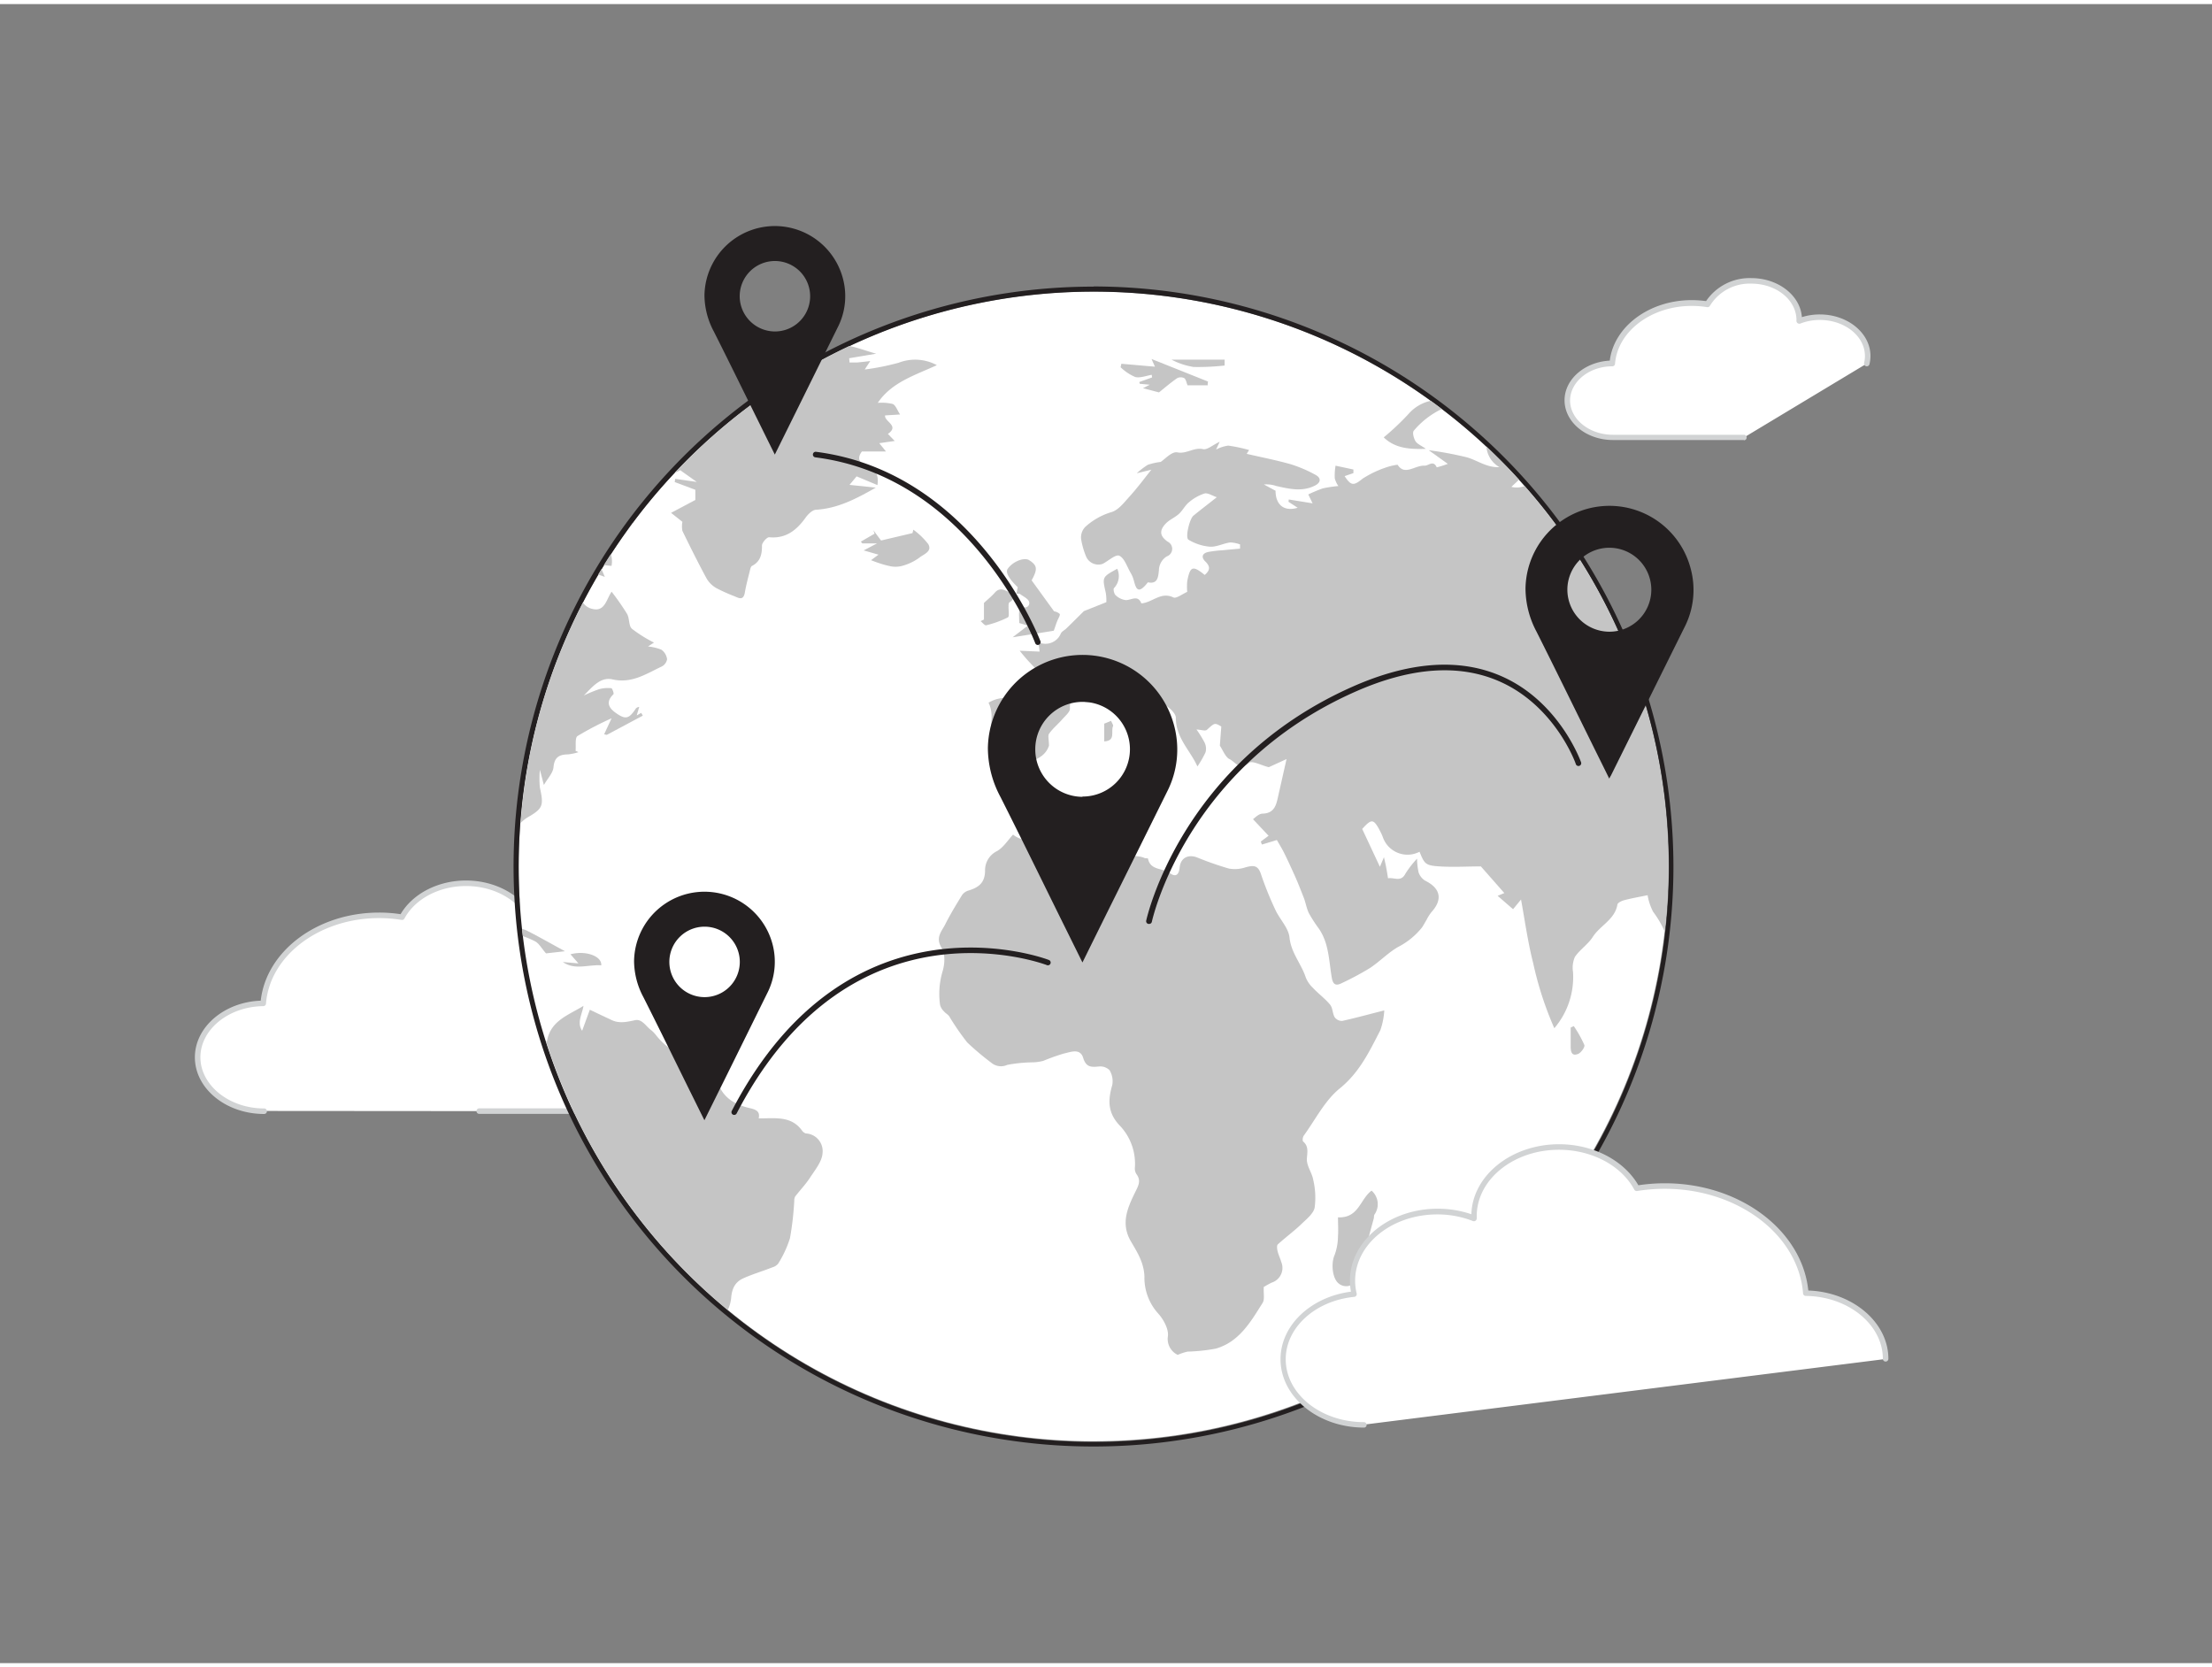 <svg xmlns="http://www.w3.org/2000/svg" viewBox="0 0 400 300" width="406" height="306" class="illustration styles_illustrationTablet__1DWOa"><rect x="0" y="0" width="400" height="300" fill="#808080" stroke="none"/><g id="_131_world_connection_flatline" data-name="#131_world_connection_flatline"><path d="M86.66,200.18h26.58c6.64,0,12-4.37,12-9.75,0-5-4.61-9.09-10.55-9.68a8.65,8.65,0,0,0,.24-2c0-5.66-5.65-10.24-12.62-10.24a15.05,15.05,0,0,0-5.45,1c0-.11,0-.23,0-.34,0-5.66-5.65-10.24-12.62-10.24-5.17,0-9.61,2.52-11.56,6.13a25.89,25.89,0,0,0-4.17-.33c-11.13,0-20.23,7-20.93,15.92-6.56.07-11.86,4.4-11.86,9.75s5.39,9.75,12,9.75" fill="#fff"></path><path d="M113.24,200.68H86.66a.5.5,0,0,1,0-1h26.58c6.35,0,11.52-4.15,11.52-9.25,0-4.66-4.34-8.61-10.1-9.18a.47.47,0,0,1-.36-.21.52.52,0,0,1-.08-.4,8.11,8.11,0,0,0,.23-1.87c0-5.37-5.44-9.74-12.12-9.74a14.46,14.46,0,0,0-5.27,1,.49.49,0,0,1-.47-.06.52.52,0,0,1-.21-.43v-.16a.92.92,0,0,0,0-.16c0-5.37-5.43-9.74-12.12-9.74-4.83,0-9.19,2.3-11.12,5.87a.5.5,0,0,1-.52.26,25.36,25.36,0,0,0-4.09-.33c-10.78,0-19.75,6.79-20.43,15.46a.49.49,0,0,1-.49.46c-6.27.07-11.37,4.22-11.37,9.25s5.17,9.25,11.53,9.25a.5.5,0,0,1,0,1c-6.91,0-12.53-4.6-12.53-10.25,0-5.46,5.3-10,11.91-10.24,1-9,10.27-15.93,21.38-15.93a25.54,25.54,0,0,1,3.91.29c2.18-3.71,6.77-6.09,11.82-6.09,7.09,0,12.88,4.62,13.12,10.36a15.66,15.66,0,0,1,4.93-.79c7.23,0,13.12,4.82,13.12,10.74a9.11,9.11,0,0,1-.14,1.55c6,.82,10.45,5.08,10.45,10.11C125.76,196.08,120.14,200.68,113.24,200.68Z" fill="#d1d3d4"></path><circle cx="197.74" cy="155.93" r="103.95" fill="#fff"></circle><path d="M197.74,52a104,104,0,1,1-103.95,104,104,104,0,0,1,104-104m0-.91A104.87,104.87,0,1,0,302.61,155.93,105,105,0,0,0,197.74,51.06Z" fill="#231f20"></path><path d="M275.69,87.15a4,4,0,0,1-2.39.15L274.69,86c-1.88-2.07-3.86-4.06-5.9-6a4.68,4.68,0,0,0,2.35,3.73c-2.2.13-3.91-1.18-5.83-1.76a64.1,64.1,0,0,0-6.95-1.3l3.45,2.47a17.94,17.94,0,0,1-2,.63c-.64-1.39-1.48-.26-2.23-.3-1.7-.1-3.56,1.89-4.85-.17a10.13,10.13,0,0,0-1.79.39,19,19,0,0,0-4.53,2.12c-1.56,1.26-2.05,1.4-3.26-.45l1.59-.55,0-.65-3.23-.69a10.94,10.94,0,0,0-.14,2.31,4.49,4.49,0,0,0,.65,1.37,22.45,22.45,0,0,0-2.83.43,25.14,25.14,0,0,0-2.61,1.09l.78,1.61-4.31-.7L233,90l1.66,1.08c-2.48.74-4-.55-4-3.08l-2.11-1.13a5.42,5.42,0,0,1,2.23.27c2.33.52,4.69,1.1,7-.07,1.18-.6,1.12-1.45,0-2a24,24,0,0,0-4.34-1.85c-2.63-.75-5.32-1.27-8-1.89.13-.2.28-.45.44-.69a27.82,27.82,0,0,0-3.77-.8,6.6,6.6,0,0,0-2.21.72c.22-.46.35-.76.66-1.42-1.26.59-2.27,1.51-3,1.34-1.67-.38-3,.92-4.67.58-1-.19-2.28,1.27-3,1.73a12,12,0,0,0-2.33.52,14.29,14.29,0,0,0-2,1.53l2.64-.64c-1.19,1.48-2.47,3.22-3.91,4.81-1,1.1-2.06,2.52-3.35,2.87a12.12,12.12,0,0,0-4.73,2.7,2.77,2.77,0,0,0-.72,2.09,14,14,0,0,0,.91,3.22,2.4,2.4,0,0,0,3,1.33c1-.51,2.34-1.76,3-1.47.93.43,1.38,1.93,2,3,.13.22.24.45.35.67.59,1.23.52,4.12,2.82,1.14,1.86.4,1.87-1.12,2-2.16A3,3,0,0,1,211,99.87a1.44,1.44,0,0,0,.17-2.65c-1.43-1-1.59-2-.36-3.29.66-.7,1.65-1.08,2.37-1.74s1.11-1.54,1.83-2.11a8.13,8.13,0,0,1,2.8-1.58c.59-.16,1.37.39,2.23.67-1.7,1.34-3,2.33-4.23,3.34-.7.56-1.53,4-.89,4.35a9,9,0,0,0,3.87,1.26c1.2.07,2.43-.6,3.66-.77a5.59,5.59,0,0,1,1.79.36l0,.76c-1.08.1-2.15.19-3.22.3a19.21,19.21,0,0,0-2.53.3c-1.15.25-1.3,1-.5,1.75,1,1,.72,1.65-.14,2.41-2.17-1.77-2.65-1.59-3.16,1.15a10.18,10.18,0,0,0,0,1.91c-.88.38-2,1.26-2.51,1-2.27-1.09-3.78.93-5.79,1.08-.61-1.58-1.75-.61-2.79-.59a3.24,3.24,0,0,1-1.86-.89c-.28-.24-.47-1.1-.29-1.29a3.14,3.14,0,0,0,.58-3.49c-2.74,1.5-2.72,1.5-2.08,4.3a7.86,7.86,0,0,1,.11,1.74l-4.06,1.62c-1.3,1.29-2.23,2.22-3.17,3.13-.33.33-.83.54-1,.92a3,3,0,0,1-4.05,1.57c.07.56.14,1.1.21,1.7l-3.6-.16a35.32,35.32,0,0,0,3.37,3.7c1.44,1.65.26,3.41,0,5.09-3,.24-6.06-1.16-9,.61,1.66,3.38-1.12,6.89.88,10.2l2-.24c.5.66.94,1.24,1.18,1.57,3-.71,6-1.14,6.87-3.76,0-1-.23-1.76,0-2.14.7-1,1.64-1.75,2.42-2.65.53-.61,1.4-1.31,1.37-1.93-.1-1.95,1.07-1.84,2.14-1.41a2.28,2.28,0,0,0,2.8-.5,17.85,17.85,0,0,1,2.14-1.46c.51.65,1,1.35,1.58,2a20.64,20.64,0,0,0,3,3.24c2,1.43,4.3,2.48,3.46,5.67L210,133l-.65-2.28,2.25,1c-.07-.37,0-.63-.14-.69-1.33-.88-2.13-2.46-3.86-2.84a2.73,2.73,0,0,1-1.24-1.09c-.51-.67-.84-1.48-1.37-2.13-1.33-1.61-1.09-2.47.73-3a5.28,5.28,0,0,0,.62,1.16c.2.22.82.2.87.39.48,1.81,2,2.35,3.42,3.19.86.53,2,1.55,2,2.35,0,3.66,2.62,5.9,3.9,8.8a17.88,17.88,0,0,0,1.48-2.59,2.55,2.55,0,0,0-.18-1.73,20.27,20.27,0,0,0-1.47-2.37c.83.05,1.59.32,1.88.07,1.42-1.28,1.38-1.32,2.61-.61-.1,1.34-.19,2.47-.26,3.47.55.82,1,2.07,1.76,2.44,1,.45,1.81,2.17,3.51.67.53-.47,2.32.48,3.53.77a.33.33,0,0,0,.18-.05l3.08-1.41c-.64,2.82-1.14,5.06-1.65,7.3-.33,1.44-.88,2.52-2.69,2.57-.7,0-1.38.77-1.73,1l2.82,3L228,151.43c.06.19.12.37.19.55l2.71-.82c.37.66.89,1.48,1.32,2.35.73,1.47,1.42,3,2.08,4.47.53,1.21,1,2.44,1.49,3.68.34.9.48,1.88.9,2.73a25,25,0,0,0,1.8,2.79c1.86,2.7,1.81,5.89,2.35,8.93.19,1.07.65,1.47,1.64,1a52.78,52.78,0,0,0,5.2-2.77c1.77-1.16,3.26-2.74,5.08-3.81a13.24,13.24,0,0,0,4.36-3.53c.31-.44.55-.93.84-1.39a8.06,8.06,0,0,1,.88-1.4c2.09-2.3,1.66-4.33-1.13-5.7a2.8,2.8,0,0,1-1.19-1.52,12.1,12.1,0,0,1-.27-2.46,17.87,17.87,0,0,0-2.11,2.72c-.8,1.59-2.08.62-3.14.83-.11-.66-.21-1.33-.34-2-.08-.43-.18-.86-.4-1.81l-.73,1.73-3.2-6.84c1.71-1.91,2.07-1.87,3.27.45a8.81,8.81,0,0,1,.45,1,4.72,4.72,0,0,0,6.65,2.67c.89,2.21,1.07,2.49,3.6,2.65s5.18,0,7.49,0l4.24,4.82-1.21.5,2.79,2.42,1.44-1.75c.65,3.51,1.2,7.58,2.21,11.55a61.8,61.8,0,0,0,3.81,11.72A14.21,14.21,0,0,0,284.45,175a4.87,4.87,0,0,1,.34-2.7c.9-1.33,2.37-2.27,3.23-3.61,1.33-2.08,4-3.14,4.46-5.86.06-.35.81-.69,1.3-.81,1.35-.35,2.74-.59,4.16-.88a10,10,0,0,0,1,3,17.16,17.16,0,0,1,2.09,3.59,104,104,0,0,0-25.34-80.58Z" fill="#c5c5c5"></path><path d="M131.61,236.13a6.46,6.46,0,0,0,.6-2.09c.13-1.76.71-2.94,2.17-3.61,1.71-.78,3.53-1.3,5.29-2a2.06,2.06,0,0,0,1.05-.67,19.86,19.86,0,0,0,2.13-4.59,54.84,54.84,0,0,0,.78-6.8,1.67,1.67,0,0,1,.15-.73c.9-1.17,1.94-2.25,2.74-3.49s2.14-2.86,2.22-4.35a3.2,3.2,0,0,0-3-3.58,1.28,1.28,0,0,1-.73-.55c-2-2.74-5-2.13-7.81-2.18.25-1.18-.35-1.56-1.58-1.84-2.86-.66-5.15-2-6-5.23-.87-3.41-2.55-4.36-6.11-4.56a6.57,6.57,0,0,1-2.9-1.4,13.08,13.08,0,0,1-1.86-1.86,6.62,6.62,0,0,0-.92-1c-1-.68-1.69-2.14-3-1.86s-2.78.65-4.17,0-2.51-1.18-4-1.89l-1.39,3.8c-1-1.49,0-2.95.24-4.5-2.77,1.71-6,2.68-6.61,6.46l-.18-.11A104,104,0,0,0,131.61,236.13Z" fill="#c5c5c5"></path><path d="M110.75,122.11c3.49.8,6.09-1,8.88-2.31a1.82,1.82,0,0,0,1-1.33,2.53,2.53,0,0,0-1-1.71,8.54,8.54,0,0,0-2.45-.6c.42-.27.9-.59,1.09-.7a24.29,24.29,0,0,1-4-2.5c-.61-.55-.41-1.89-.88-2.7a46.23,46.23,0,0,0-2.79-4c-.94,1.31-1.19,3.68-3.47,3.11a2.72,2.72,0,0,1-1.72-1.16,103.27,103.27,0,0,0-11.27,39.89,6.05,6.05,0,0,1,1.21-1c2.84-1.63,3-2.14,2.28-5.42a16,16,0,0,1,0-3.21c.3,1.11.51,1.92.72,2.74.68-1.19,1.65-2.17,1.74-3.22.17-1.87,1.1-2.29,2.68-2.32a9.17,9.17,0,0,0,1.84-.4l-.53-.24c.1-.93-.14-2.35.36-2.68a57.45,57.45,0,0,1,6.15-3.2l-1.34,2.89.47.11,6.52-3.48c-.1-.17-.19-.34-.29-.5l-.81.46.45-1.53a.83.83,0,0,0-.7.42c-1.18,1.75-1.81,1.89-3.57.63-1.31-.94-1.79-2-.39-3.35.13-.12-.21-1.07-.38-1.09a6,6,0,0,0-2.19.17,26,26,0,0,0-2.79,1.15C107,123.63,108.51,121.6,110.75,122.11Z" fill="#c5c5c5"></path><path d="M200.64,192.78a3.84,3.84,0,0,1,.49,2.7c-.81,2.76-.83,5.07,1.42,7.38a10,10,0,0,1,2.67,7.61,1.82,1.82,0,0,0,.27,1.08c.92,1.23.36,2.12-.25,3.37-1.34,2.76-2.63,5.59-.73,8.83,1.12,1.91,2.35,3.81,2.44,6.34a9.63,9.63,0,0,0,2.39,6.58c1,1.08,2,2.84,1.86,4.18a3.19,3.19,0,0,0,1.77,3.41,9.42,9.42,0,0,1,1.78-.59,33,33,0,0,0,5.11-.54c4.23-1.22,6.31-4.85,8.46-8.27.4-.63.14-1.67.21-2.88.25-.14.83-.5,1.44-.79a2.79,2.79,0,0,0,1.71-3.76c-.19-.66-.51-1.29-.67-2-.09-.37-.14-1,.06-1.15,1.41-1.29,3-2.44,4.34-3.75.9-.86,2.09-1.81,2.32-2.89a13.91,13.91,0,0,0-.25-5c-.18-1.11-.92-2.13-1.12-3.25s.59-2.63-.71-3.71c-.16-.13-.08-.8.11-1.06,2.11-2.91,3.81-6.35,6.51-8.54,3.58-2.9,5.37-6.71,7.34-10.53a13,13,0,0,0,.71-3.58c-2.73.69-5.15,1.36-7.6,1.9a1.63,1.63,0,0,1-1.36-.65c-.41-.69-.35-1.7-.84-2.29-.89-1.09-2.08-1.94-3.07-3a5.44,5.44,0,0,1-1.32-1.9c-.81-2.48-2.66-4.45-2.95-7.26-.18-1.73-1.77-3.28-2.56-5a61.4,61.4,0,0,1-2.63-6.53c-.55-1.63-1.47-1.49-2.77-1.14a6,6,0,0,1-3,.22,56,56,0,0,1-5.72-2c-1.68-.64-3,.09-3.18,1.79-.11,1.23-.64,1.9-1.82,1s-3.49-.4-3.91-2.6c0-.08-.45,0-.65-.11-1.78-.77-4.2.21-5.2-1.68.49-1.43.89-2.63,1.33-3.94a15.29,15.29,0,0,0-2.47-.34c-2.16.08-4.32.15-6.45.44a18.13,18.13,0,0,0-4.46,1.18c-2.27.93-4.46,1.76-6.5.12-1,1.1-1.8,2.38-2.93,3a3.84,3.84,0,0,0-2.13,3.47c0,2.29-1.2,3.09-3,3.65a2.16,2.16,0,0,0-1.15.8c-1.07,1.74-2.14,3.49-3.06,5.32-.64,1.28-1.82,2.37-.64,4.25.69,1.08.57,3,.13,4.37A14.21,14.21,0,0,0,170,181a2.55,2.55,0,0,0,.73,1.18c.27.32.69.53.92.86a45,45,0,0,0,3.26,4.73,49.15,49.15,0,0,0,4.32,3.64,2.73,2.73,0,0,0,2.92.41,26.11,26.11,0,0,1,4.71-.46,8.42,8.42,0,0,0,1.81-.27,38.22,38.22,0,0,1,3.67-1.31c1.25-.27,3-1.06,3.55.82.53,1.7,1.49,1.64,2.85,1.51A2.39,2.39,0,0,1,200.64,192.78Z" fill="#c5c5c5"></path><path d="M122,84.76a4.81,4.81,0,0,0,1-.48l3,2.13-3.9-.56-.09.58,3.73,1.4v1.84L121.35,92l2.05,1.62a4.4,4.4,0,0,0,0,1.64c1.41,2.9,2.85,5.79,4.38,8.62a4.87,4.87,0,0,0,1.78,1.74,30.82,30.82,0,0,0,3.26,1.46c.84.37,1.62.79,1.87-.67s.62-2.75.95-4.12c.06-.25.15-.6.34-.69,1.54-.8,1.82-2.1,1.81-3.7,0-.52.9-1.53,1.31-1.49,3,.28,4.93-1.26,6.56-3.52.45-.63,1.21-1.4,1.87-1.45,4-.24,7.31-2,10.84-4l-4.75-.5,1.28-1.54,3.77,1.58c.28-2-.42-2.88-1.87-3.45-1.62-.63-1.78-1.5-.94-2.63h4.35L159,79.4l2.79-.4-1.23-1.28c2.17-1.48-.68-2.22-.51-3.34l2.71-.17c-.5-.75-.77-1.65-1.33-1.9a8.63,8.63,0,0,0-2.7-.2c2.51-3.75,6.77-5,10.68-6.82a8.27,8.27,0,0,0-6.89-.44,44.54,44.54,0,0,1-6.15,1.23l1-1.53c-.8.09-1.6.19-2.41.26-.44,0-.89,0-1.34,0l-.06-.77,4.89-.82c-1.66-.45-3.25-1.08-4.85-1.4A104.38,104.38,0,0,0,122,84.76Z" fill="#c5c5c5"></path><path d="M108.76,102.15c-.2.33-.39.67-.59,1,.4.13.8.27,1.2.43Z" fill="#c5c5c5"></path><path d="M114.44,93.85l-.06,0c-.31.41-.61.82-.91,1.24C113.8,94.66,114.12,94.25,114.44,93.85Z" fill="#c5c5c5"></path><path d="M110.58,101.59a4.25,4.25,0,0,0-.12-2.14c-.43.67-.85,1.33-1.27,2Z" fill="#c5c5c5"></path><path d="M241.35,226.18c-.66,1.42-.47,4.15.67,5.12a2.1,2.1,0,0,0,3.39-.87c1.08-3.58,2-7.19,3-10.79.08-.27,0-.62.19-.83a3.25,3.25,0,0,0-.58-4.25c-2.09,1.56-2.31,5-6.07,4.83,0,1.22.08,2.35,0,3.47A10.13,10.13,0,0,1,241.35,226.18Z" fill="#c5c5c5"></path><path d="M191.17,111.59c.17-.46.61-1.12.45-1.32a1.83,1.83,0,0,0-1-.46c-1.46-2-2.72-3.75-4.07-5.61,1.1-2,1.05-2.68-.42-3.63-.91-.6-3,.23-3.91,1.56-.43.61.2,1.77,1.82,3.31l-.23,1.17c.32,0,.55,0,.68.09.58.44,1.44.82,1.61,1.4s-.36,1.29-1.32.89a1.36,1.36,0,0,0-.47.69c-.07.69,0,1.38,0,2.24l1.56.47-2.76,2.11,7.45-1.19C190.88,112.39,191,112,191.17,111.59Z" fill="#c5c5c5"></path><path d="M254.72,74.1a46,46,0,0,1-4.5,4.25c2,1.93,4.52,2.19,7.62,2.07-.85-.6-1.56-.87-1.88-1.39s-.58-1.53-.31-1.88a15.12,15.12,0,0,1,5.07-3.93c-.66-.5-1.32-1-2-1.48A7.38,7.38,0,0,0,254.72,74.1Z" fill="#c5c5c5"></path><path d="M160.82,101.61a4.67,4.67,0,0,0,2.23,0,9.47,9.47,0,0,0,3.22-1.52c.72-.6,2.37-1.09,1.58-2.45a13.32,13.32,0,0,0-2.69-2.6l-.15.62L159.32,97l-1.38-1.85.21.62-2.48,1.43.26.32h2.67l-2.42,1.27,2.68.77-1.35,1C158.63,101,159.71,101.37,160.82,101.61Z" fill="#c5c5c5"></path><path d="M209.58,70.22c1.22-1,2.22-1.84,3.3-2.58a1.42,1.42,0,0,1,1.27,0c.31.21.38.78.6,1.3h3.64c0-.23,0-.46.07-.68l-10.22-4.08c.43,1,.59,1.31.62,1.39l-6.08-.53-.14.63a9,9,0,0,0,2.63,1.76c.89.23,2-.23,3-.39l.06.47-2.31.83.08.32,1.82.17-1.23.63Z" fill="#c5c5c5"></path><path d="M182.55,108.17c.87-.52,1-1.27.14-1.69s-1.85-1.19-2.84,0c-.54.61-1.18,1.12-1.92,1.81v3l-.6.29c.33.27.73.81,1,.75a18.26,18.26,0,0,0,3.93-1.43c.31-.18.08-1.33.12-2C182.36,108.57,182.41,108.26,182.55,108.17Z" fill="#c5c5c5"></path><path d="M95.2,167.51a3.8,3.8,0,0,0-.8-.28l.15,1.31a16.36,16.36,0,0,1,2.19.93c.74.37,1.2,1.3,2,2.19l3.43-.39C99.64,169.91,97.46,168.64,95.2,167.51Z" fill="#c5c5c5"></path><path d="M108.73,173.82c.15-1.68-2.85-2.74-5.57-2l1.44,1.65-2.83-.25C104,174.77,106.41,173.63,108.73,173.82Z" fill="#c5c5c5"></path><path d="M221.45,64.3h-9.6a13,13,0,0,0,4,1.32,43.67,43.67,0,0,0,5.59-.26C221.45,65,221.45,64.65,221.45,64.3Z" fill="#c5c5c5"></path><path d="M285.37,189.84c.54-.21,1.27-1.24,1.13-1.62a21.28,21.28,0,0,0-1.91-3.41l-.56.26c0,1.15,0,2.3,0,3.44S284.33,190.25,285.37,189.84Z" fill="#c5c5c5"></path><path d="M200.92,129.61l-1.24.51v3.21c2.13-.11,1.16-1.83,1.59-2.75C201.37,130.37,201.06,130,200.92,129.61Z" fill="#c5c5c5"></path><path d="M207.82,134.84h-3.39l-.1.4,3.1,1.88C207.57,136.27,207.71,135.51,207.82,134.84Z" fill="#c5c5c5"></path><path d="M195.74,173.3l-3.54-7.15c-3.76-7.6-7.47-15.22-11.29-22.79a18.81,18.81,0,0,1-2.27-8.81,17.12,17.12,0,0,1,33.7-4,16.73,16.73,0,0,1-1.29,11.87q-4.73,9.54-9.46,19.07-2.78,5.59-5.54,11.19Zm0-30a8.56,8.56,0,1,0-8.53-8.56A8.58,8.58,0,0,0,195.72,143.35Z" fill="#231f20"></path><path d="M291,140.05c-1.07-2.18-2.11-4.26-3.14-6.35-3.33-6.74-6.63-13.49-10-20.2a16.76,16.76,0,0,1-2-7.82,15.18,15.18,0,0,1,29.89-3.51,14.77,14.77,0,0,1-1.14,10.52q-4.2,8.46-8.39,16.91l-4.92,9.92C291.2,139.67,291.12,139.82,291,140.05Zm0-26.56a7.59,7.59,0,1,0-7.57-7.59A7.61,7.61,0,0,0,291,113.49Z" fill="#231f20"></path><path d="M140.11,81.46c-.9-1.82-1.77-3.57-2.63-5.32-2.8-5.65-5.56-11.31-8.4-16.94a14.06,14.06,0,0,1-1.69-6.55,12.73,12.73,0,0,1,25.06-2.94,12.38,12.38,0,0,1-1,8.82l-7,14.17L140.34,81Zm0-22.26a6.37,6.37,0,1,0-6.35-6.36A6.39,6.39,0,0,0,140.1,59.2Z" fill="#231f20"></path><path d="M127.38,201.83c-.91-1.82-1.77-3.57-2.64-5.32-2.79-5.65-5.55-11.31-8.39-16.93a14,14,0,0,1-1.69-6.56,12.73,12.73,0,0,1,25.06-2.94,12.49,12.49,0,0,1-1,8.82l-7,14.18q-2.06,4.15-4.12,8.31C127.54,201.52,127.47,201.65,127.38,201.83Zm0-22.26a6.37,6.37,0,1,0-6.34-6.36A6.37,6.37,0,0,0,127.36,179.57Z" fill="#231f20"></path><path d="M207.76,166.33h-.1a.5.5,0,0,1-.39-.59c.06-.28,6.22-28.53,37.34-42.32,10.28-4.55,19.32-5.19,26.86-1.9,10.55,4.6,14.4,15.48,14.44,15.59a.51.51,0,0,1-.31.64.51.51,0,0,1-.64-.31c0-.11-3.75-10.59-13.9-15-7.28-3.16-16-2.52-26,1.91-30.64,13.57-36.71,41.32-36.77,41.6A.49.49,0,0,1,207.76,166.33Z" fill="#231f20"></path><path d="M132.77,200.87a.59.59,0,0,1-.23-.05.5.5,0,0,1-.21-.68c21.23-40.92,57-27.44,57.31-27.3a.5.5,0,1,1-.36.93c-.35-.14-35.26-13.27-56.07,26.83A.5.5,0,0,1,132.77,200.87Z" fill="#231f20"></path><path d="M187.67,115.89a.5.5,0,0,1-.47-.33c-.11-.3-11.5-30-39.76-33.6a.5.5,0,1,1,.12-1c28.87,3.69,40.47,33.94,40.58,34.24a.5.5,0,0,1-.29.65A.57.57,0,0,1,187.67,115.89Z" fill="#231f20"></path><path d="M337.58,65a6.1,6.1,0,0,0,.16-1.36c0-3.88-3.88-7-8.66-7a10.27,10.27,0,0,0-3.73.69c0-.08,0-.16,0-.24,0-3.87-3.88-7-8.66-7a8.9,8.9,0,0,0-7.93,4.21,17.81,17.81,0,0,0-2.86-.23C298.27,54,292,58.86,291.55,65c-4.5,0-8.13,3-8.13,6.69s3.69,6.69,8.25,6.69h23.68" fill="#fff"></path><path d="M315.35,78.83H291.67c-4.83,0-8.75-3.23-8.75-7.19,0-3.79,3.63-6.93,8.18-7.17.76-6.17,7.16-10.94,14.81-10.94a18.83,18.83,0,0,1,2.6.18,9.52,9.52,0,0,1,8.19-4.16c4.86,0,8.85,3.13,9.14,7.06a10.69,10.69,0,0,1,3.24-.49c5.05,0,9.16,3.37,9.16,7.52a6.24,6.24,0,0,1-.18,1.48.5.5,0,0,1-.6.37.5.5,0,0,1-.37-.61,5.26,5.26,0,0,0,.15-1.24c0-3.6-3.66-6.52-8.16-6.52a9.68,9.68,0,0,0-3.55.66.53.53,0,0,1-.67-.61c0-3.69-3.66-6.62-8.16-6.62a8.43,8.43,0,0,0-7.49,4,.48.48,0,0,1-.52.25,17.18,17.18,0,0,0-2.78-.22c-7.31,0-13.4,4.59-13.86,10.46a.49.49,0,0,1-.49.46c-4.21,0-7.64,2.82-7.64,6.19s3.47,6.19,7.75,6.19h23.68a.5.5,0,0,1,0,1Z" fill="#d1d3d4"></path><path d="M341,245c0-6.5-6.45-11.78-14.44-11.87-.84-10.81-11.92-19.37-25.46-19.37a31.29,31.29,0,0,0-5.08.41c-2.37-4.4-7.78-7.47-14.07-7.47-8.48,0-15.36,5.58-15.36,12.46,0,.14,0,.28,0,.42a18.31,18.31,0,0,0-6.63-1.23c-8.49,0-15.36,5.58-15.36,12.46a10.13,10.13,0,0,0,.29,2.41c-7.23.72-12.84,5.71-12.84,11.78,0,6.55,6.55,11.87,14.63,11.87" fill="#fff"></path><path d="M246.69,257.41c-8.34,0-15.13-5.55-15.13-12.37,0-6.09,5.44-11.26,12.74-12.21a10.29,10.29,0,0,1-.19-2c0-7.15,7.11-13,15.86-13a18.72,18.72,0,0,1,6.1,1c.2-7,7.24-12.66,15.86-12.66,6.14,0,11.72,2.9,14.34,7.42a32,32,0,0,1,4.81-.36c13.5,0,24.79,8.48,25.92,19.39,8,.28,14.48,5.75,14.48,12.35a.5.5,0,0,1-1,0c0-6.18-6.25-11.28-13.94-11.37a.49.49,0,0,1-.49-.46c-.83-10.6-11.8-18.91-25-18.91a30.85,30.85,0,0,0-5,.4.49.49,0,0,1-.52-.26c-2.36-4.37-7.71-7.2-13.63-7.2-8.19,0-14.86,5.36-14.86,12,0,.07,0,.14,0,.2l0,.2a.55.55,0,0,1-.21.43.51.51,0,0,1-.48.06,17.57,17.57,0,0,0-6.44-1.2c-8.2,0-14.86,5.36-14.86,12a9.58,9.58,0,0,0,.28,2.3.51.51,0,0,1-.08.4.47.47,0,0,1-.36.21c-7.06.7-12.39,5.55-12.39,11.28,0,6.27,6.34,11.37,14.13,11.37a.5.5,0,0,1,0,1Z" fill="#d1d3d4"></path></g></svg>